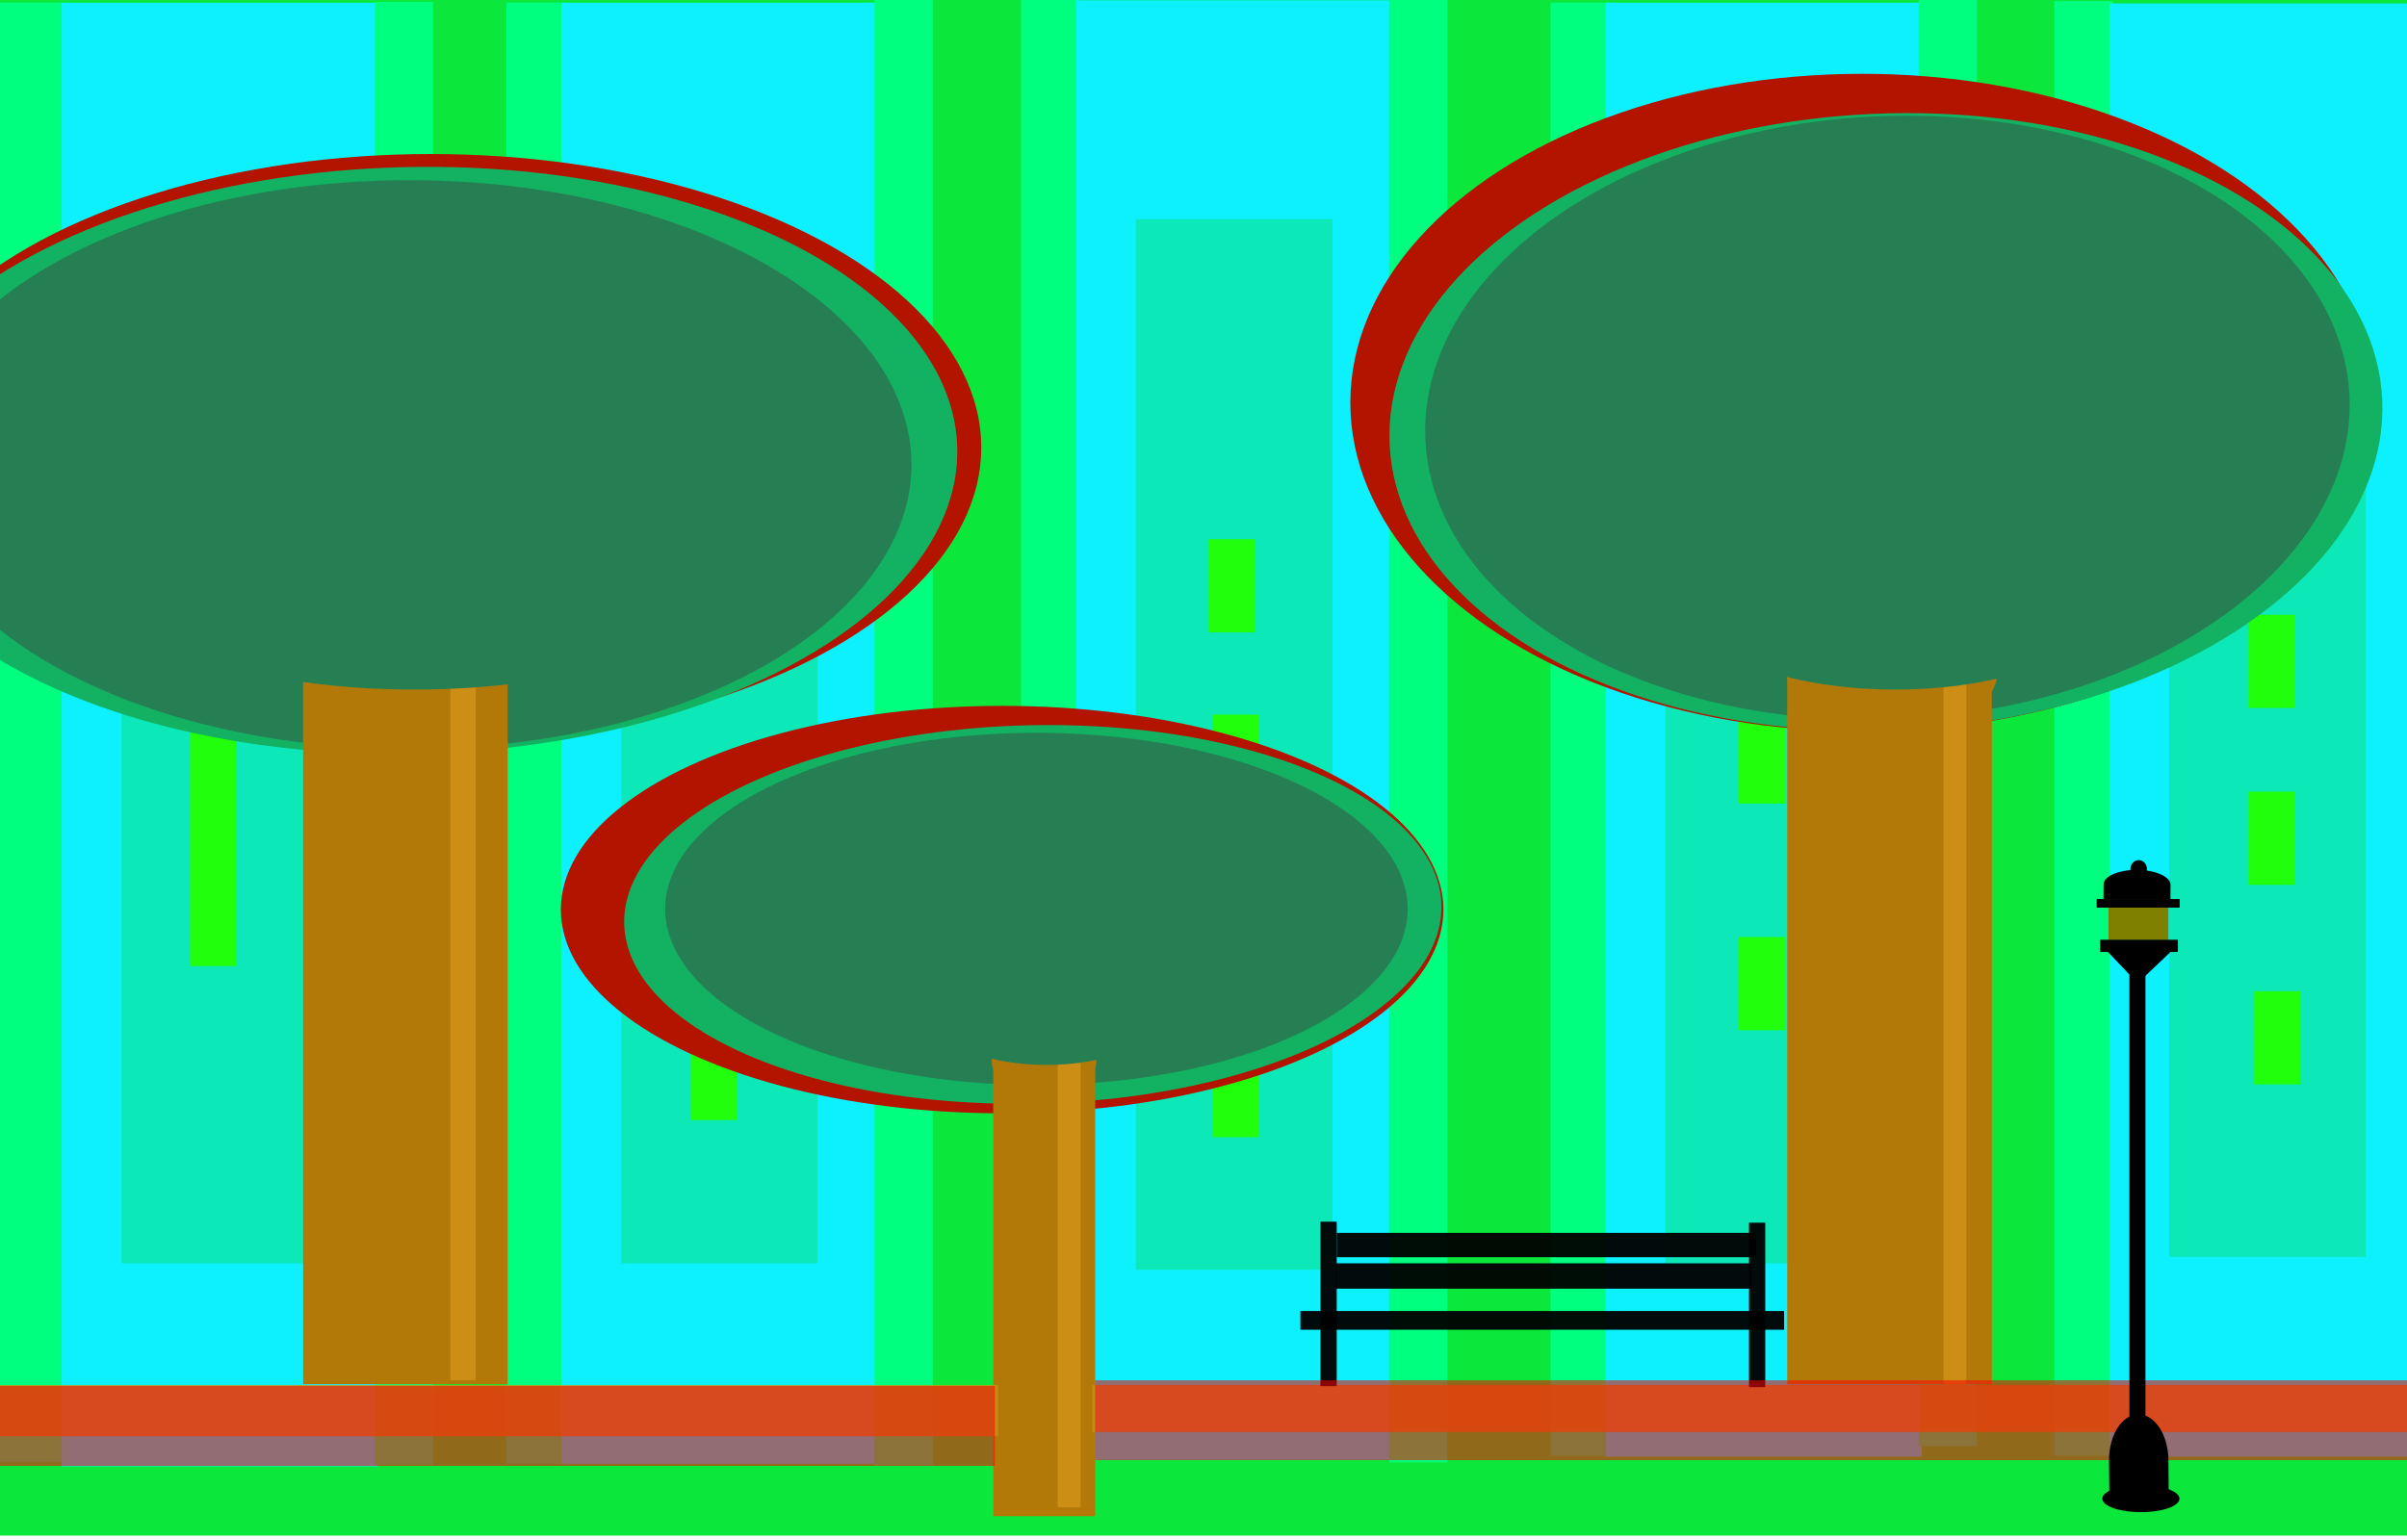 <svg width="750" height="480" xmlns="http://www.w3.org/2000/svg" xmlns:svg="http://www.w3.org/2000/svg">
 <!-- Created with SVG-edit - http://svg-edit.googlecode.com/ -->
 <g stroke="null">
  <title>Layer 1</title>
  <rect fill="#0ce83b" stroke-width="0" stroke-dasharray="null" stroke-linejoin="null" stroke-linecap="null" x="-31.631" y="-11.766" width="834.529" height="490.386" id="svg_6" stroke="#000000"/>
  <rect fill="#00ff7f" stroke-width="0" stroke-dasharray="null" stroke-linejoin="null" stroke-linecap="null" x="-0.171" y="0.822" width="20.387" height="454.941" id="svg_3" stroke="#000000"/>
  <rect fill="#0df1ff" stroke-width="0" stroke-dasharray="null" stroke-linejoin="null" stroke-linecap="null" x="19.236" y="0.837" width="98.529" height="456.172" id="svg_4" stroke="#000000"/>
  <rect stroke="#000000" fill="#0ce8b8" stroke-width="0" stroke-dasharray="null" stroke-linejoin="null" stroke-linecap="null" x="37.864" y="142.302" width="61.275" height="251.471" id="svg_5"/>
  <rect fill="#00ff7f" stroke-width="0" stroke-dasharray="null" stroke-linejoin="null" stroke-linecap="null" x="116.785" y="0.592" width="18.137" height="455.941" id="svg_8" stroke="#000000"/>
  <rect fill="#00ff7f" stroke-width="0" stroke-dasharray="null" stroke-linejoin="null" stroke-linecap="null" x="157.78" y="0.822" width="18.137" height="455.441" id="svg_9" stroke="#000000"/>
  <rect fill="#0df1ff" stroke-width="0" stroke-dasharray="null" stroke-linejoin="null" stroke-linecap="null" x="174.937" y="0.837" width="98.529" height="455.422" id="svg_10" stroke="#000000"/>
  <rect stroke="#000000" fill="#0ce8b8" stroke-width="0" stroke-dasharray="null" stroke-linejoin="null" stroke-linecap="null" x="193.565" y="142.302" width="61.275" height="251.471" id="svg_11"/>
  <rect fill="#00ff7f" stroke-width="0" stroke-dasharray="null" stroke-linejoin="null" stroke-linecap="null" x="272.486" y="-0.909" width="18.137" height="457.691" id="svg_12" stroke="#000000"/>
  <rect fill="#00ff7f" stroke-width="0" stroke-dasharray="null" stroke-linejoin="null" stroke-linecap="null" x="318.129" y="-0.678" width="18.137" height="460.441" id="svg_13" stroke="#000000"/>
  <rect fill="#0df1ff" stroke-width="0" stroke-dasharray="null" stroke-linejoin="null" stroke-linecap="null" x="335.286" y="0.087" width="98.529" height="454.922" id="svg_14" stroke="#000000"/>
  <rect fill="#0ce8b8" stroke-width="0" stroke-dasharray="null" stroke-linejoin="null" stroke-linecap="null" x="353.913" y="68.302" width="61.275" height="327.471" id="svg_15" stroke="#000000"/>
  <rect fill="#00ff7f" stroke-width="0" stroke-dasharray="null" stroke-linejoin="null" stroke-linecap="null" x="432.835" y="-0.159" width="18.137" height="455.941" id="svg_16" stroke="#000000"/>
  <rect fill="#00ff7f" stroke-width="0" stroke-dasharray="null" stroke-linejoin="null" stroke-linecap="null" x="483.125" y="0.822" width="18.137" height="452.941" id="svg_17" stroke="#000000"/>
  <rect fill="#0df1ff" stroke-width="0" stroke-dasharray="null" stroke-linejoin="null" stroke-linecap="null" x="500.282" y="0.837" width="98.529" height="453.172" id="svg_18" stroke="#000000"/>
  <rect stroke="#000000" fill="#0ce8b8" stroke-width="0" stroke-dasharray="null" stroke-linejoin="null" stroke-linecap="null" x="518.909" y="142.302" width="61.275" height="251.471" id="svg_19"/>
  <rect fill="#00ff7f" stroke-width="0" stroke-dasharray="null" stroke-linejoin="null" stroke-linecap="null" x="597.831" y="-0.159" width="18.137" height="450.941" id="svg_20" stroke="#000000"/>
  <rect id="svg_1" fill="#00ff7f" stroke-width="0" stroke-dasharray="null" stroke-linejoin="null" stroke-linecap="null" x="640.125" y="0.322" width="18.137" height="453.441" stroke="#000000"/>
  <rect id="svg_2" fill="#0df1ff" stroke-width="0" stroke-dasharray="null" stroke-linejoin="null" stroke-linecap="null" x="657.282" y="1.087" width="98.529" height="452.922" stroke="#000000"/>
  <rect stroke="#000000" id="svg_21" fill="#0ce8b8" stroke-width="0" stroke-dasharray="null" stroke-linejoin="null" stroke-linecap="null" x="675.909" y="140.302" width="61.275" height="251.471"/>
  <rect id="svg_22" fill="#00ff7f" stroke-width="0" stroke-dasharray="null" stroke-linejoin="null" stroke-linecap="null" x="754.831" y="0.842" width="18.137" height="453.941" stroke="#000000"/>
  <rect stroke="#000000" fill="#21ff0d" stroke-width="0" stroke-dasharray="null" stroke-linejoin="null" stroke-linecap="null" x="59.11" y="220.061" width="14.529" height="81.052" id="svg_7"/>
  <rect stroke="#000000" id="svg_23" fill="#21ff0d" stroke-width="0" stroke-dasharray="null" stroke-linejoin="null" stroke-linecap="null" x="216.443" y="176.061" width="14.529" height="33.052"/>
  <rect stroke="#000000" id="svg_24" fill="#21ff0d" stroke-width="0" stroke-dasharray="null" stroke-linejoin="null" stroke-linecap="null" x="215.11" y="246.728" width="14.529" height="29.052"/>
  <rect id="svg_25" stroke="#000000" fill="#21ff0d" stroke-width="0" stroke-dasharray="null" stroke-linejoin="null" stroke-linecap="null" x="377.777" y="222.728" width="14.529" height="81.052"/>
  <rect id="svg_26" stroke="#000000" fill="#21ff0d" stroke-width="0" stroke-dasharray="null" stroke-linejoin="null" stroke-linecap="null" x="215.11" y="320.061" width="14.529" height="29.052"/>
  <rect id="svg_27" stroke="#000000" fill="#21ff0d" stroke-width="0" stroke-dasharray="null" stroke-linejoin="null" stroke-linecap="null" x="376.443" y="168.061" width="14.529" height="29.052"/>
  <rect id="svg_28" stroke="#000000" fill="#21ff0d" stroke-width="0" stroke-dasharray="null" stroke-linejoin="null" stroke-linecap="null" x="700.443" y="246.728" width="14.529" height="29.052"/>
  <rect id="svg_29" stroke="#000000" fill="#21ff0d" stroke-width="0" stroke-dasharray="null" stroke-linejoin="null" stroke-linecap="null" x="377.777" y="325.394" width="14.529" height="29.052"/>
  <rect id="svg_30" stroke="#000000" fill="#21ff0d" stroke-width="0" stroke-dasharray="null" stroke-linejoin="null" stroke-linecap="null" x="541.777" y="221.394" width="14.529" height="29.052"/>
  <rect id="svg_31" stroke="#000000" fill="#21ff0d" stroke-width="0" stroke-dasharray="null" stroke-linejoin="null" stroke-linecap="null" x="541.777" y="292.061" width="14.529" height="29.052"/>
  <ellipse fill="#b21400" stroke-width="0" stroke-dasharray="null" stroke-linejoin="null" stroke-linecap="null" cx="312.254" cy="283.504" rx="137.5" ry="63.5" id="svg_53" stroke="#000000"/>
  <ellipse fill="#12b262" stroke-width="0" stroke-dasharray="null" stroke-linejoin="null" stroke-linecap="null" cx="321.817" cy="285.016" rx="127.362" ry="58.969" transform="rotate(-1.306 321.817,285.016) " id="svg_51" stroke="#000000"/>
  <ellipse fill="#b21400" stroke-width="0" stroke-dasharray="null" stroke-linejoin="null" stroke-linecap="null" cx="134.254" cy="139.504" id="svg_52" rx="171.5" ry="91.5" stroke="#000000"/>
  <ellipse fill="#267f53" stroke-width="0" stroke-dasharray="null" stroke-linejoin="null" stroke-linecap="null" cx="322.94" cy="283.295" id="svg_33" rx="115.694" ry="54.889" stroke="#000000"/>
  <rect fill="#b27909" stroke-width="0" stroke-dasharray="null" stroke-linejoin="null" stroke-linecap="null" x="309.496" y="329.35" width="31.75" height="143.222" id="svg_34" stroke="#000000"/>
  <ellipse fill="#12b262" stroke-width="0" stroke-dasharray="null" stroke-linejoin="null" stroke-linecap="null" cx="128.191" cy="143.518" rx="170.122" ry="91.452" transform="rotate(-1.306 128.191,143.518) " id="svg_50" stroke="#000000"/>
  <ellipse fill="#267f53" stroke-width="0" stroke-dasharray="null" stroke-linejoin="null" stroke-linecap="null" cx="127.44" cy="144.822" rx="156.583" ry="88.667" id="svg_35" stroke="#000000"/>
  <ellipse fill="#b21400" stroke-width="0" stroke-dasharray="null" stroke-linejoin="null" stroke-linecap="null" cx="580.254" cy="125.504" rx="159.5" ry="102.5" id="svg_54" stroke="#000000"/>
  <rect stroke="#000000" fill="#21ff0d" stroke-width="0" stroke-dasharray="null" stroke-linejoin="null" stroke-linecap="null" x="700.443" y="191.617" width="14.529" height="29.052" id="svg_89"/>
  <ellipse fill="#12b262" stroke-width="0" stroke-dasharray="null" stroke-linejoin="null" stroke-linecap="null" cx="587.637" cy="131.516" id="svg_49" rx="154.8" ry="96.105" transform="rotate(-2.568 587.637,131.516) " stroke="#000000"/>
  <rect fill="#b27909" stroke-width="0" stroke-dasharray="null" stroke-linejoin="null" stroke-linecap="null" x="94.44" y="205.1" width="63.75" height="226.333" id="svg_36" stroke="#000000"/>
  <ellipse fill="#267f53" stroke-width="0" stroke-dasharray="null" stroke-linejoin="null" stroke-linecap="null" cx="588.107" cy="130.211" rx="144.139" ry="94" id="svg_37" stroke="#000000" transform="rotate(-2.781 588.107,130.211) "/>
  <rect fill="#b27909" stroke="#000000" stroke-width="0" stroke-dasharray="null" stroke-linejoin="null" stroke-linecap="null" x="556.885" y="206.489" width="63.75" height="225" id="svg_38"/>
  <ellipse fill="#b27909" stroke-width="0" stroke-dasharray="null" stroke-linejoin="null" stroke-linecap="null" cx="126.451" cy="206.229" id="svg_39" rx="32" ry="12.444" stroke="#000000"/>
  <ellipse fill="#b27909" stroke-width="0" stroke-dasharray="null" stroke-linejoin="null" stroke-linecap="null" cx="589.562" cy="208.896" rx="32.889" ry="20.444" id="svg_41" stroke="#000000"/>
  <ellipse fill="#b27909" stroke-width="0" stroke-dasharray="null" stroke-linejoin="null" stroke-linecap="null" cx="325.313" cy="330.34" rx="16.338" ry="12.444" id="svg_42" stroke="#000000"/>
  <rect fill="#cc8e14" stroke-width="0" stroke-dasharray="null" stroke-linejoin="null" stroke-linecap="null" x="140.328" y="197.34" width="7.901" height="232.889" id="svg_43" stroke="#000000"/>
  <rect fill="#cc8e14" stroke-width="0" stroke-dasharray="null" stroke-linejoin="null" stroke-linecap="null" x="329.562" y="319.813" width="7.111" height="150" id="svg_44" stroke="#000000"/>
  <rect fill="#cc8e14" stroke-width="0" stroke-dasharray="null" stroke-linejoin="null" stroke-linecap="null" x="605.562" y="196.063" width="7.111" height="235.5" id="svg_45" stroke="#000000"/>
  <ellipse fill="#267f53" stroke-width="0" stroke-dasharray="null" stroke-linejoin="null" stroke-linecap="null" cx="590.607" cy="184.73" rx="68.639" ry="30.198" id="svg_46" stroke="#000000"/>
  <ellipse fill="#267f53" stroke-width="0" stroke-dasharray="null" stroke-linejoin="null" stroke-linecap="null" cx="326.107" cy="301.23" rx="49.139" ry="30.698" id="svg_47" stroke="#000000"/>
  <ellipse fill="#267f53" stroke-width="0" stroke-dasharray="null" stroke-linejoin="null" stroke-linecap="null" cx="129.107" cy="184.23" rx="90.139" ry="30.698" id="svg_48" stroke="#000000"/>
  <polygon id="svg_71" fill="#0ce8b8"/>
  <rect fill="#cc8e14" stroke-width="0" stroke-dasharray="null" stroke-linejoin="null" stroke-linecap="null" x="-0.995" y="431.672" width="312" height="16" id="svg_75" opacity="0.8" stroke="#000000"/>
  <rect fill="#cc8e14" stroke-width="0" stroke-dasharray="null" stroke-linejoin="null" stroke-linecap="null" x="340.339" y="431.672" width="432" height="14.667" id="svg_77" opacity="0.8" stroke="#000000"/>
  <rect fill="#000000" stroke="#000000" stroke-width="0" stroke-dasharray="null" stroke-linejoin="null" stroke-linecap="null" opacity="0.95" x="411.449" y="380.784" width="5.062" height="51.258" id="svg_81"/>
  <rect fill="#000000" stroke-width="0" stroke-dasharray="null" stroke-linejoin="null" stroke-linecap="null" opacity="0.95" x="416.512" y="384.265" width="130.641" height="7.594" id="svg_82" stroke="#000000"/>
  <rect fill="#000000" stroke="#000000" stroke-width="0" stroke-dasharray="null" stroke-linejoin="null" stroke-linecap="null" opacity="0.95" x="544.973" y="381.101" width="5.062" height="51.258" id="svg_83"/>
  <rect stroke="#000000" fill="#000000" stroke-width="0" stroke-dasharray="null" stroke-linejoin="null" stroke-linecap="null" opacity="0.95" x="416.266" y="393.757" width="129.516" height="7.91" id="svg_84"/>
  <rect fill="#000000" stroke-width="0" stroke-dasharray="null" stroke-linejoin="null" stroke-linecap="null" opacity="0.95" x="405.196" y="408.628" width="150.711" height="5.836" id="svg_85" stroke="#000000"/>
  <rect fill="#ff0000" stroke-width="0" stroke-dasharray="null" stroke-linejoin="null" stroke-linecap="null" x="-0.117" y="432.007" width="310.123" height="24.889" id="svg_86" opacity="0.55" stroke="#000000"/>
  <rect fill="#ff0000" stroke-width="0" stroke-dasharray="null" stroke-linejoin="null" stroke-linecap="null" x="341.217" y="430.229" width="431.012" height="24.889" opacity="0.55" id="svg_87" stroke="#000000"/>
  <rect stroke="#000000" fill="#21ff0d" stroke-width="0" stroke-dasharray="null" stroke-linejoin="null" stroke-linecap="null" x="702.221" y="308.95" width="14.529" height="29.052" id="svg_88"/>
  <rect stroke="#000000" id="svg_32" height="165.75" width="5" y="298.754" x="663.504" stroke-linecap="null" stroke-linejoin="null" stroke-dasharray="null" stroke-width="0" fill="#000000"/>
  <path stroke="#000000" transform="rotate(-43.53 666.556,294.834) " id="svg_56" d="m658.201,302.922l0,-16.176l16.71,16.176l-16.71,0z" stroke-linecap="null" stroke-linejoin="null" stroke-dasharray="null" stroke-width="0" fill="#000000"/>
  <rect stroke="#000000" id="svg_59" height="12.789" width="18.714" y="280.254" x="656.967" stroke-linecap="null" stroke-linejoin="null" stroke-dasharray="null" stroke-width="0" fill="#7f7f00"/>
  <rect stroke="#000000" id="svg_60" height="3.797" width="24.223" y="292.912" x="654.389" stroke-linecap="null" stroke-linejoin="null" stroke-dasharray="null" stroke-width="0" fill="#000000"/>
  <rect stroke="#000000" id="svg_61" height="2.672" width="25.875" y="280.221" x="653.299" stroke-linecap="null" stroke-linejoin="null" stroke-dasharray="null" stroke-width="0" fill="#000000"/>
  <path stroke="#000000" transform="rotate(-89.545 665.895,275.722) " id="svg_62" d="m661.306,265.294l4.589,0l0,0c2.535,0 4.589,4.669 4.589,10.428c0,5.759 -2.055,10.428 -4.589,10.428l-4.589,0l0,-20.856z" stroke-linecap="null" stroke-linejoin="null" stroke-dasharray="null" stroke-width="0" fill="#000000"/>
  <ellipse stroke="#000000" ry="2.795" rx="2.584" id="svg_63" cy="270.886" cx="666.394" stroke-linecap="null" stroke-linejoin="null" stroke-dasharray="null" stroke-width="0" fill="#000000"/>
  <path stroke="#000000" transform="rotate(-90.494 666.407,455.142) " id="svg_64" d="m652.118,445.893l14.289,0l0,0c7.891,0 14.289,4.141 14.289,9.25c0,5.109 -6.397,9.25 -14.289,9.25l-14.289,0l0,-18.5z" stroke-linecap="null" stroke-linejoin="null" stroke-dasharray="null" stroke-width="0" fill="#000000"/>
  <ellipse stroke="#000000" ry="4.219" rx="12.023" id="svg_65" cy="467.111" cx="667.08" stroke-linecap="null" stroke-linejoin="null" stroke-dasharray="null" stroke-width="0" fill="#000000"/>
 </g>
</svg>
